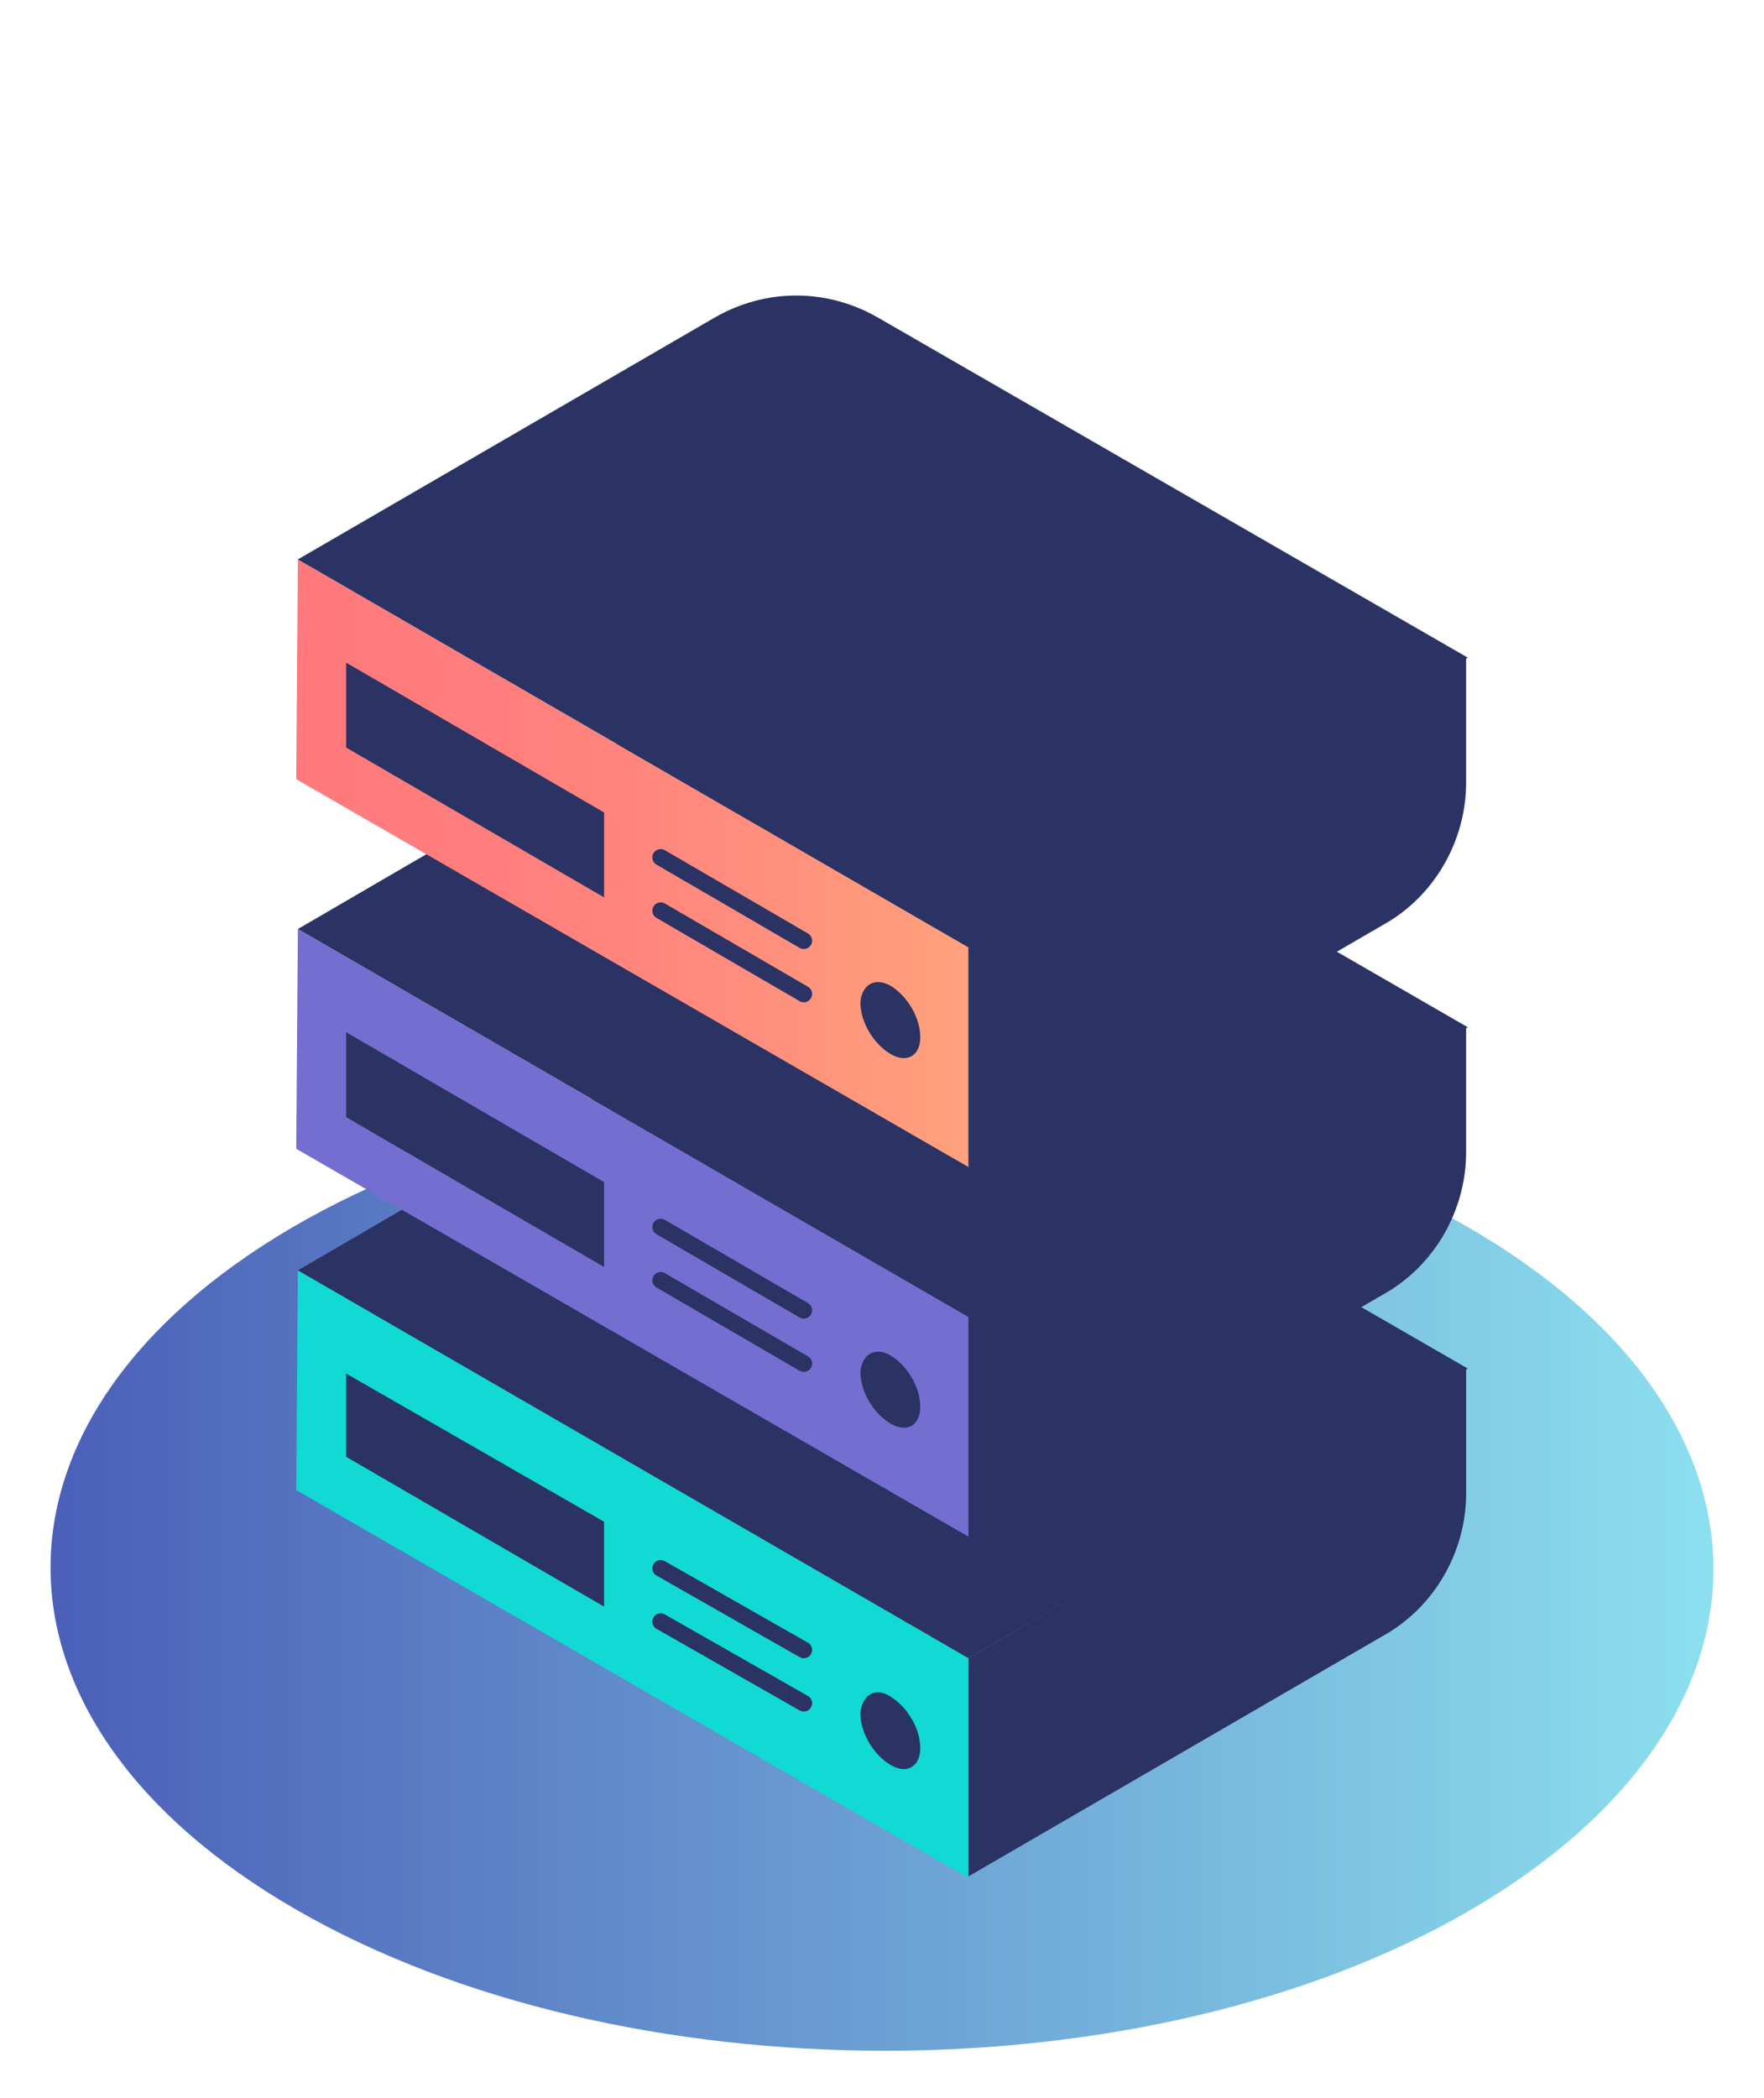 <?xml version="1.0" encoding="utf-8"?>
<!-- Generator: Adobe Illustrator 24.0.0, SVG Export Plug-In . SVG Version: 6.00 Build 0)  -->
<!DOCTYPE svg PUBLIC "-//W3C//DTD SVG 1.1//EN" "http://www.w3.org/Graphics/SVG/1.1/DTD/svg11.dtd">
<svg version="1.1" id="Layer_1" xmlns:x="http://ns.adobe.com/Extensibility/1.0/" xmlns:i="http://ns.adobe.com/AdobeIllustrator/10.0/" xmlns:graph="http://ns.adobe.com/Graphs/1.0/"
	 xmlns="http://www.w3.org/2000/svg" xmlns:xlink="http://www.w3.org/1999/xlink" x="0px" y="0px" width="106px" height="126px"
	 viewBox="0 0 106 126" style="enable-background:new 0 0 106 126;" xml:space="preserve">
<style type="text/css">
	.st0{fill:url(#SVGID_1_);}
	.st1{enable-background:new    ;}
	.st2{fill:url(#SVGID_2_);}
	.st3{fill:#10DAD3;}
	.st4{fill:#2A3363;}
	.st5{fill:none;stroke:#2A3363;stroke-linecap:round;stroke-miterlimit:10;}
	.st6{fill:#756ED1;}
	.st7{fill:url(#SVGID_3_);}
</style>
<linearGradient id="SVGID_1_" gradientUnits="userSpaceOnUse" x1="480.052" y1="346.675" x2="480.052" y2="346.675">
	<stop  offset="0" style="stop-color:#4C60B9"/>
	<stop  offset="0.146" style="stop-color:#5563BF"/>
	<stop  offset="0.692" style="stop-color:#746ED1"/>
	<stop  offset="1" style="stop-color:#7F72D8"/>
</linearGradient>
<path class="st0" d="M480.1,346.7"/>
<g>
	<g>
		<g class="st1">
			<g>
				<linearGradient id="SVGID_2_" gradientUnits="userSpaceOnUse" x1="3" y1="94.222" x2="103" y2="94.222">
					<stop  offset="0" style="stop-color:#4B5FB8"/>
					<stop  offset="1" style="stop-color:#8CE0EE"/>
				</linearGradient>
				<path class="st2" d="M88.2,73.7c19.6,11.3,19.7,29.6,0.2,41C69,126,37.4,126,17.8,114.7c-19.6-11.3-19.7-29.6-0.2-41
					C37,62.4,68.7,62.4,88.2,73.7z"/>
			</g>
		</g>
	</g>
	<g>
		<g>
			<g class="st1">
				<g>
					<polygon class="st3" points="58.2,99.6 58.2,112.8 17.8,89.5 17.9,76.3 					"/>
				</g>
				<g>
					<path class="st4" d="M58.2,99.6l29.9-17.4l0,7.5c0,3.5-1.9,6.8-4.9,8.5l-25,14.5L58.2,99.6z"/>
				</g>
				<g>
					<polygon class="st4" points="17.9,76.3 47.8,58.9 88.2,82.2 58.2,99.6 					"/>
				</g>
			</g>
		</g>
		<g>
			<g>
				<polygon class="st4" points="36.3,91.4 36.3,96.5 20.8,87.5 20.8,82.5 				"/>
			</g>
			<g>
				<path class="st4" d="M53.5,101.9c1,0.6,1.8,1.9,1.8,3.1c0,1.1-0.8,1.6-1.8,1c-1-0.6-1.8-1.9-1.8-3.1
					C51.8,101.8,52.6,101.3,53.5,101.9z"/>
			</g>
			<g>
				<line class="st5" x1="39.7" y1="97.4" x2="48.3" y2="102.3"/>
			</g>
			<g>
				<line class="st5" x1="39.7" y1="94.2" x2="48.3" y2="99.1"/>
			</g>
		</g>
	</g>
	<g>
		<g>
			<g class="st1">
				<g>
					<polygon class="st6" points="58.2,79.1 58.2,92.3 17.8,69 17.9,55.8 					"/>
				</g>
				<g>
					<path class="st4" d="M58.2,79.1l29.9-17.4l0,7.5c0,3.5-1.9,6.8-4.9,8.5l-25,14.5L58.2,79.1z"/>
				</g>
				<g>
					<polygon class="st4" points="17.9,55.8 47.8,38.4 88.2,61.7 58.2,79.1 					"/>
				</g>
			</g>
		</g>
		<g>
			<g>
				<polygon class="st4" points="36.3,71 36.3,76.1 20.8,67.1 20.8,62 				"/>
			</g>
			<g>
				<path class="st4" d="M53.5,81.4c1,0.6,1.8,1.9,1.8,3.1c0,1.1-0.8,1.6-1.8,1c-1-0.6-1.8-1.9-1.8-3.1
					C51.8,81.3,52.6,80.9,53.5,81.4z"/>
			</g>
			<g>
				<line class="st5" x1="39.7" y1="76.9" x2="48.3" y2="81.9"/>
			</g>
			<g>
				<line class="st5" x1="39.7" y1="73.7" x2="48.3" y2="78.7"/>
			</g>
		</g>
	</g>
	<g>
		<g>
			<g class="st1">
				<g>
					<linearGradient id="SVGID_3_" gradientUnits="userSpaceOnUse" x1="17.833" y1="51.863" x2="58.237" y2="51.863">
						<stop  offset="0" style="stop-color:#FF797D"/>
						<stop  offset="0.298" style="stop-color:#FF7E7D"/>
						<stop  offset="0.648" style="stop-color:#FF8C7D"/>
						<stop  offset="1" style="stop-color:#FFA27D"/>
					</linearGradient>
					<polygon class="st7" points="58.2,56.9 58.2,70.1 17.8,46.8 17.9,33.6 					"/>
				</g>
				<g>
					<path class="st4" d="M58.2,56.9l29.9-17.4l0,7.5c0,3.5-1.9,6.8-4.9,8.5l-25,14.5L58.2,56.9z"/>
				</g>
				<g>
					<path class="st4" d="M17.9,33.6l25-14.5c3.1-1.8,6.8-1.8,9.9,0l35.4,20.4L58.2,56.9L17.9,33.6z"/>
				</g>
			</g>
		</g>
		<g>
			<g>
				<polygon class="st4" points="36.3,48.8 36.3,53.9 20.8,44.9 20.8,39.8 				"/>
			</g>
			<g>
				<path class="st4" d="M53.5,59.2c1,0.6,1.8,1.9,1.8,3.1c0,1.1-0.8,1.6-1.8,1c-1-0.6-1.8-1.9-1.8-3.1
					C51.8,59.1,52.6,58.7,53.5,59.2z"/>
			</g>
			<g>
				<line class="st5" x1="39.7" y1="54.7" x2="48.3" y2="59.7"/>
			</g>
			<g>
				<line class="st5" x1="39.7" y1="51.5" x2="48.3" y2="56.5"/>
			</g>
		</g>
	</g>
</g>
</svg>
